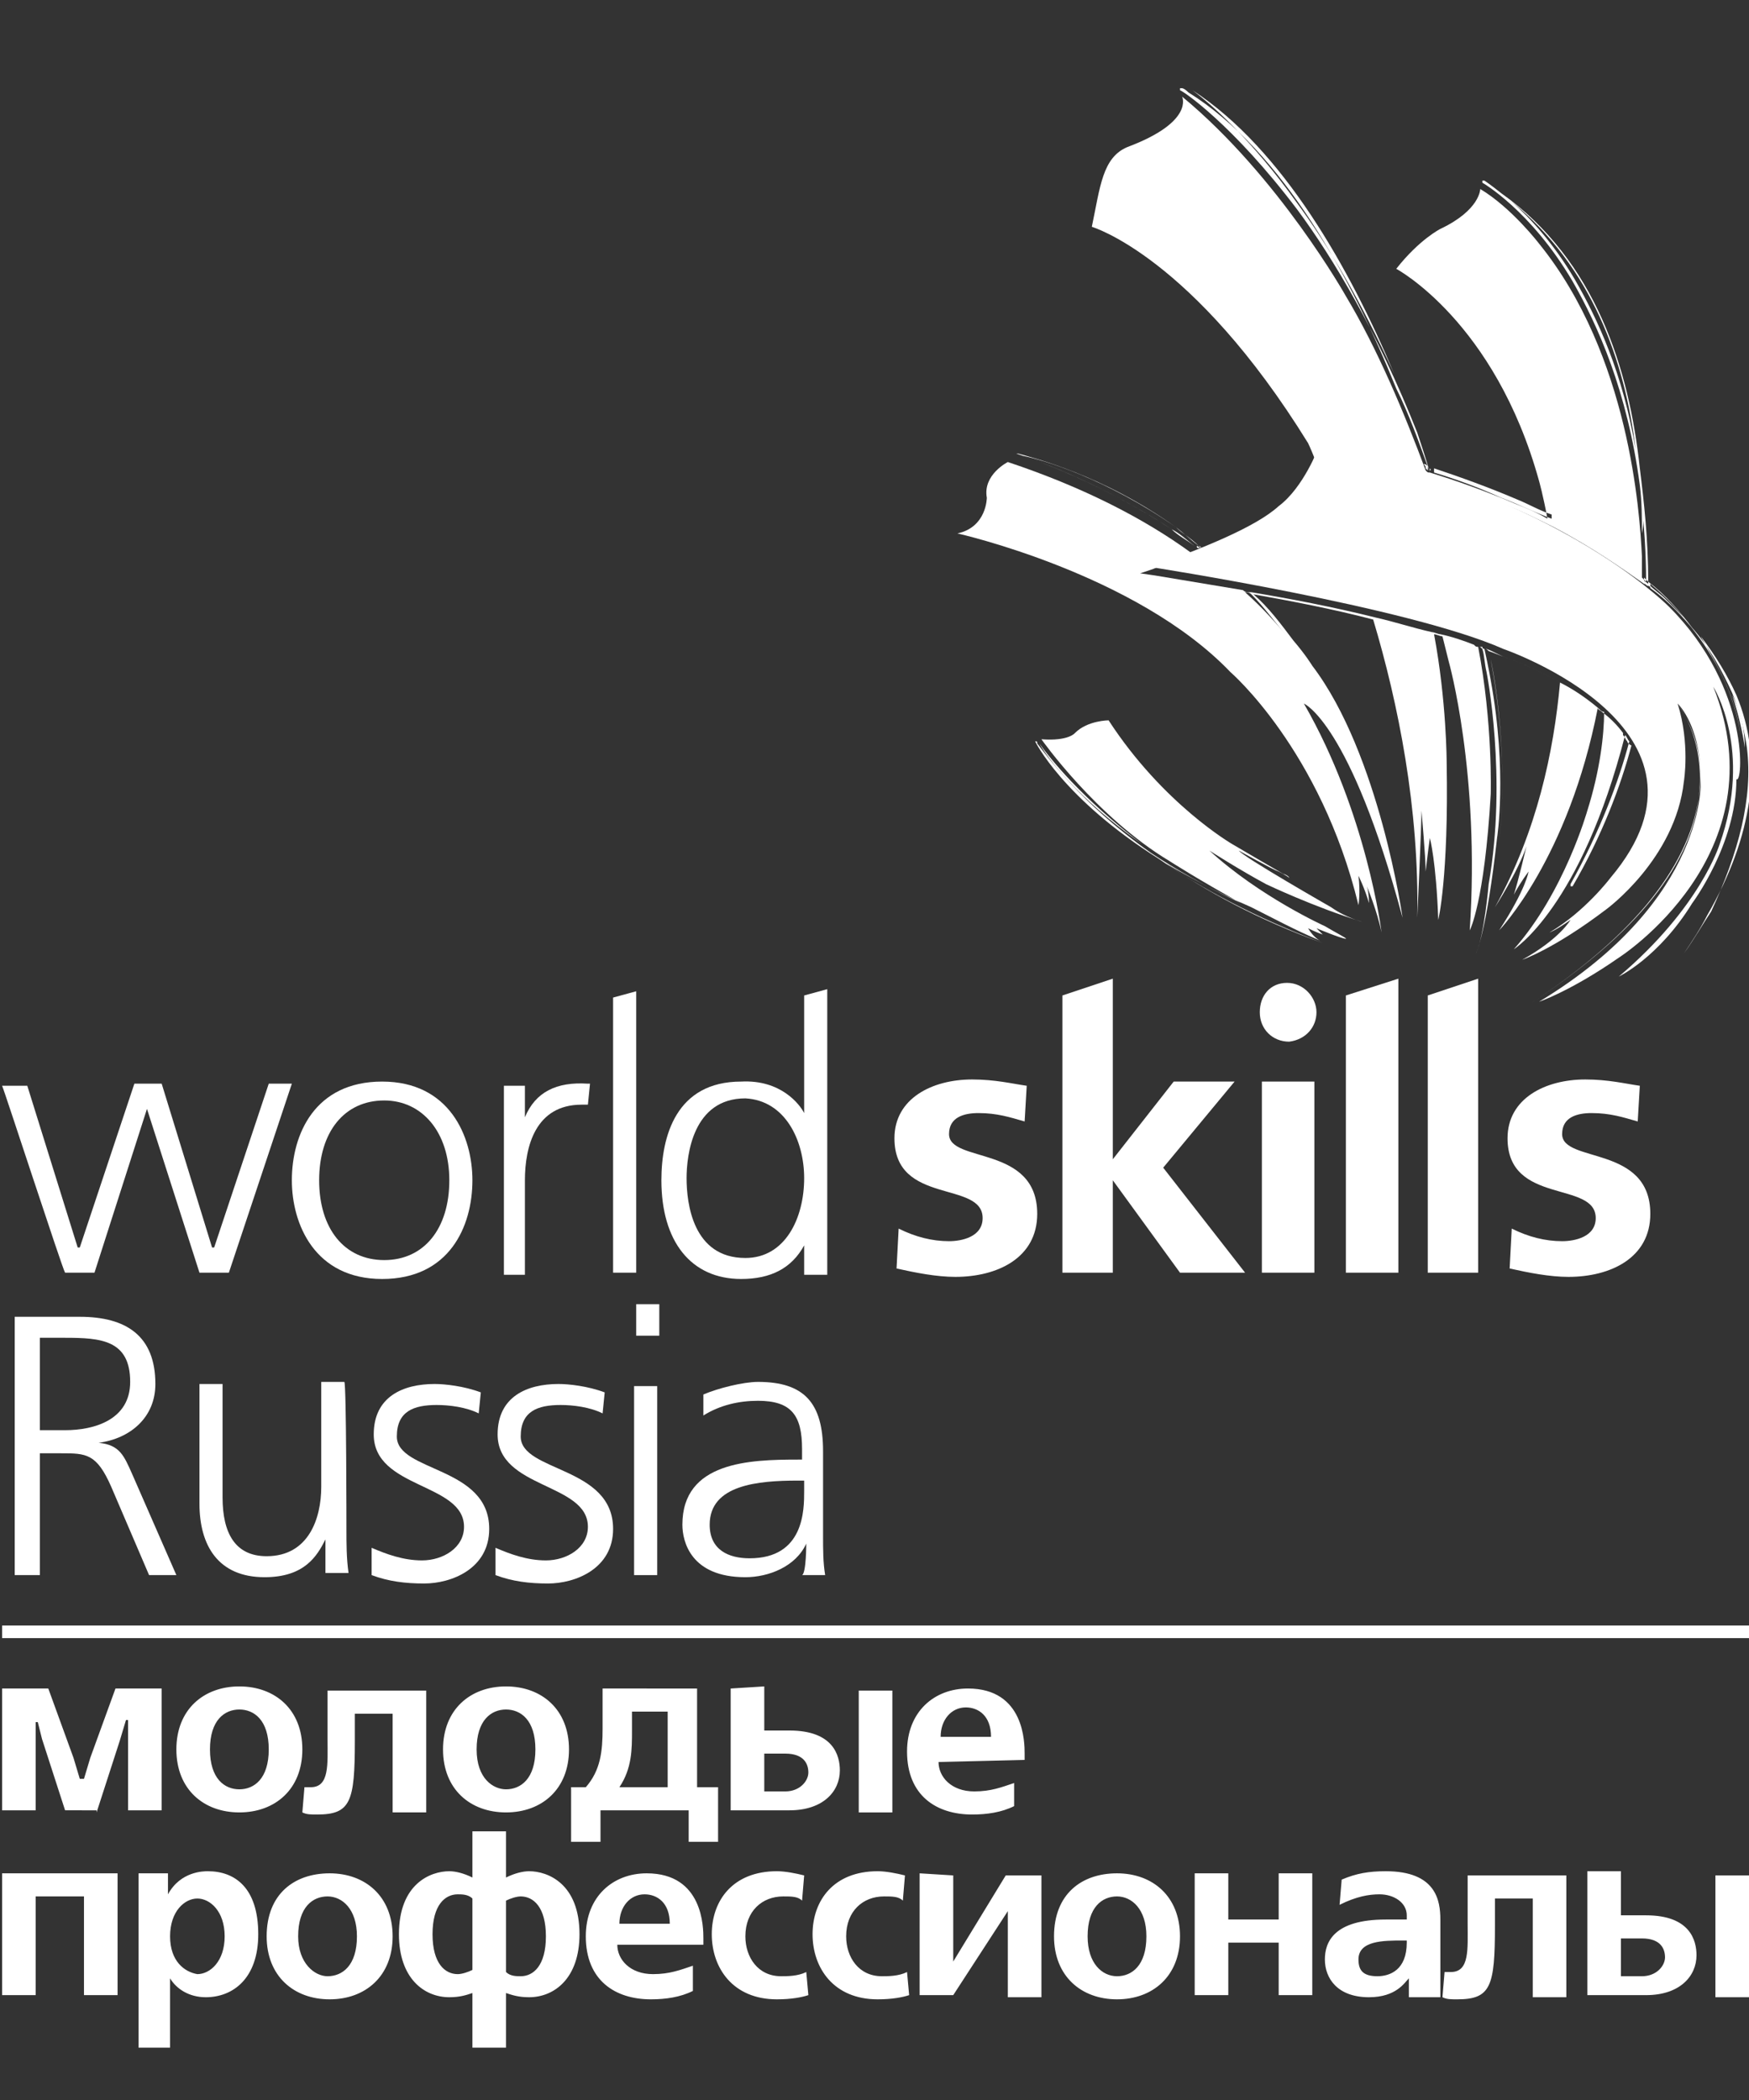 <?xml version="1.0" encoding="utf-8"?>
<!-- Generator: Adobe Illustrator 21.0.0, SVG Export Plug-In . SVG Version: 6.00 Build 0)  -->
<svg version="1.1" id="Слой_1" xmlns="http://www.w3.org/2000/svg" xmlns:xlink="http://www.w3.org/1999/xlink" x="0px" y="0px"
	 width="83.3px" height="100px" viewBox="0 0 83.3 100" style="enable-background:new 0 0 83.3 100;" xml:space="preserve">
<rect x="0" y="0" width="83.3" height="100" fill="#333333" stroke="none"/>
<style type="text/css">
	.st0{fill:#FFFFFF;}
</style>
<g id="XMLID_591_">
	<rect id="XMLID_688_" x="0.1" y="77.4" class="st0" width="83.2" height="0.6"/>
	<path id="XMLID_665_" class="st0" d="M0.1,89.2v5.8h1.6v-4.7H4v4.7h1.6v-5.8H0.1z M8.1,97.5v-2.3l0-1h0c0.3,0.5,0.9,0.9,1.7,0.9
		c1.3,0,2.5-0.9,2.5-3c0-2.2-1.1-3-2.4-3c-0.2,0-1.3,0-1.9,1.1h0v-1H6.6v8.3L8.1,97.5L8.1,97.5z M8.1,92.2c0-1.2,0.7-1.8,1.3-1.8
		c0.6,0,1.3,0.6,1.3,1.8c0,1.2-0.7,1.8-1.3,1.8C8.8,93.9,8.1,93.4,8.1,92.2 M12.7,92.2c0,1.9,1.3,3,3,3s3-1.1,3-3s-1.3-3-3-3
		S12.7,90.2,12.7,92.2 M14.2,92.2c0-1.4,0.7-1.9,1.4-1.9c0.7,0,1.4,0.6,1.4,1.9c0,1.4-0.7,1.9-1.4,1.9C15,94.1,14.2,93.5,14.2,92.2
		 M22.5,87.2v2.2c-0.4-0.2-0.8-0.3-1.1-0.3c-0.9,0-2.4,0.6-2.4,3c0,2.1,1.2,3,2.4,3c0.5,0,0.8-0.1,1.1-0.2v2.6h1.6v-2.6
		c0.3,0.1,0.6,0.2,1.1,0.2c1.2,0,2.4-0.9,2.4-3c0-2.4-1.5-3-2.4-3c-0.3,0-0.7,0.1-1.1,0.3v-2.2H22.5z M24.1,90.5
		c0.2-0.1,0.5-0.2,0.7-0.2c0.6,0,1.2,0.5,1.2,1.9c0,1.4-0.6,1.9-1.2,1.9c-0.2,0-0.5,0-0.7-0.2V90.5z M22.5,93.8
		C22.3,93.9,22,94,21.8,94c-0.6,0-1.2-0.5-1.2-1.9s0.6-1.9,1.2-1.9c0.2,0,0.5,0,0.7,0.2V93.8z M33.5,92.6v-0.3c0-0.5,0-3.1-2.7-3.1
		c-1.6,0-2.9,1.1-2.9,3c0,2.1,1.4,3,3.1,3c0.7,0,1.4-0.1,2-0.4v-1.2c-0.6,0.2-1.1,0.4-1.9,0.4c-1.1,0-1.7-0.7-1.7-1.4L33.5,92.6
		L33.5,92.6z M29.5,91.6c0-0.8,0.5-1.4,1.2-1.4c0.6,0,1.2,0.4,1.2,1.4H29.5z M38.3,89.3c-0.4-0.1-0.9-0.2-1.3-0.2
		c-2.1,0-3.1,1.4-3.1,3c0,1.6,1,3.1,3.1,3.1c0.7,0,1.2-0.1,1.5-0.2l-0.1-1.1c-0.4,0.2-0.9,0.2-1.2,0.2c-1.1,0-1.7-0.9-1.7-1.9
		c0-1.2,0.8-1.9,1.8-1.9c0.4,0,0.7,0,0.9,0.2L38.3,89.3z M43.1,89.3c-0.4-0.1-0.9-0.2-1.3-0.2c-2.1,0-3.1,1.4-3.1,3
		c0,1.6,1,3.1,3.1,3.1c0.7,0,1.2-0.1,1.5-0.2l-0.1-1.1c-0.4,0.2-0.9,0.2-1.2,0.2c-1.1,0-1.7-0.9-1.7-1.9c0-1.2,0.8-1.9,1.8-1.9
		c0.4,0,0.7,0,0.9,0.2L43.1,89.3z M43.8,89.2v5.8h1.6L48,91h0l0,1.1v3h1.6v-5.8h-1.7l-2.5,4.1h0l0-1v-3.1L43.8,89.2L43.8,89.2z
		 M50.2,92.2c0,1.9,1.3,3,3,3s3-1.1,3-3s-1.3-3-3-3S50.2,90.2,50.2,92.2 M51.8,92.2c0-1.4,0.7-1.9,1.4-1.9c0.7,0,1.4,0.6,1.4,1.9
		c0,1.4-0.7,1.9-1.4,1.9C52.5,94.1,51.8,93.5,51.8,92.2 M56.9,89.2v5.8h1.6v-2.5h2.4v2.5h1.6v-5.8h-1.6v2.2h-2.4v-2.2H56.9z
		 M63.8,90.7c0.8-0.4,1.4-0.5,1.9-0.5c0.7,0,1.3,0.4,1.3,1v0.2h-0.1c-0.3,0-0.6,0-0.9,0c-2.5,0-2.9,1.1-2.9,1.9
		c0,0.9,0.6,1.8,2.1,1.8c1.3,0,1.7-0.7,1.9-0.9h0v0.9h1.5v-3.7c0-0.9-0.2-2.3-2.6-2.3c-0.8,0-1.4,0.1-2.1,0.4L63.8,90.7L63.8,90.7z
		 M67,92.4v0.1c0,1.3-0.8,1.6-1.4,1.6c-0.7,0-0.9-0.3-0.9-0.8c0-0.9,1.2-0.9,2.1-0.9L67,92.4L67,92.4z M69.9,89.2v2.4
		c0,1.2,0.1,2.3-0.8,2.3c-0.1,0-0.2,0-0.3,0l-0.1,1.2c0.2,0.1,0.4,0.1,0.7,0.1c1.6,0,1.8-0.6,1.8-3.5v-1.3h1.8v4.7h1.6v-5.8H69.9z
		 M81.7,95.1h1.6v-5.8h-1.6V95.1z M75.6,89.2v5.8h2.8c1.6,0,2.4-0.9,2.4-1.9c0-0.7-0.3-1.9-2.4-1.9h-1.2v-2.1H75.6L75.6,89.2z
		 M77.2,92.3h1c0.9,0,1.1,0.5,1.1,0.9c0,0.4-0.4,0.9-1.1,0.9h-1V92.3z"/>
	<path id="XMLID_651_" class="st0" d="M4.6,86.3l1.1-3.4L6,81.9h0.1l0,1v3.3h1.6v-5.8H5.5l-1.2,3.3l-0.3,1H3.8l-0.3-1l-1.2-3.3H0.1
		v5.8h1.6V83l0-1h0.1L2,82.8l1.1,3.4H4.6z M8.4,83.3c0,1.9,1.3,3,3,3s3-1.1,3-3s-1.3-3-3-3S8.4,81.4,8.4,83.3 M10,83.3
		c0-1.4,0.7-1.9,1.4-1.9c0.7,0,1.4,0.5,1.4,1.9s-0.7,1.9-1.4,1.9C10.7,85.2,10,84.7,10,83.3 M15.6,80.4v2.4c0,1.2,0.1,2.3-0.8,2.3
		c-0.1,0-0.2,0-0.3,0l-0.1,1.2c0.2,0.1,0.4,0.1,0.7,0.1c1.6,0,1.8-0.6,1.8-3.5v-1.3h1.8v4.7h1.6v-5.8H15.6L15.6,80.4z M21.1,83.3
		c0,1.9,1.3,3,3,3s3-1.1,3-3s-1.3-3-3-3S21.1,81.4,21.1,83.3 M22.7,83.3c0-1.4,0.7-1.9,1.4-1.9c0.7,0,1.4,0.5,1.4,1.9
		s-0.7,1.9-1.4,1.9C23.5,85.2,22.7,84.7,22.7,83.3 M28.7,80.4v1.9c0,1.1-0.1,2-0.8,2.8h-0.7v2.6h1.4v-1.5h4.2v1.5h1.4v-2.6h-1v-4.7
		L28.7,80.4L28.7,80.4z M29.5,85.1c0.6-0.9,0.6-1.8,0.6-2.7v-0.9h1.7v3.6L29.5,85.1L29.5,85.1z M40.9,86.3h1.6v-5.8h-1.6V86.3z
		 M34.8,80.4v5.8h2.8c1.6,0,2.4-0.9,2.4-1.9c0-0.7-0.3-1.9-2.4-1.9h-1.2v-2.1L34.8,80.4L34.8,80.4z M36.4,83.5h1
		c0.9,0,1.1,0.5,1.1,0.9c0,0.4-0.4,0.9-1.1,0.9h-1V83.5z M48.8,83.8v-0.3c0-0.5,0-3.1-2.7-3.1c-1.6,0-2.9,1.1-2.9,3
		c0,2.1,1.4,3,3.1,3c0.7,0,1.4-0.1,2-0.4v-1.1c-0.6,0.2-1.1,0.4-1.9,0.4c-1.1,0-1.7-0.7-1.7-1.4L48.8,83.8L48.8,83.8z M44.8,82.7
		c0-0.8,0.5-1.4,1.2-1.4c0.6,0,1.2,0.4,1.2,1.4H44.8z"/>
	<path id="XMLID_648_" class="st0" d="M22.5,56.2c0-2.1-1.1-4.7-4.3-4.7s-4.3,2.5-4.3,4.7c0,2.1,1.1,4.7,4.3,4.7
		C21.4,60.9,22.5,58.4,22.5,56.2 M21.4,56.2c0,2.3-1.2,3.8-3.1,3.8c-1.9,0-3.1-1.5-3.1-3.8s1.2-3.8,3.1-3.8
		C20.1,52.4,21.4,53.9,21.4,56.2"/>
	<path id="XMLID_647_" class="st0" d="M25,53.2v-1.5h-1v9H25v-4.4v-0.1c0-1.6,0.5-3.6,2.7-3.6H28v0l0.1-1H28
		C26.5,51.5,25.5,52,25,53.2"/>
	<path id="XMLID_646_" class="st0" d="M48.8,53.4c-0.7-0.2-1.3-0.4-2.2-0.4c-0.7,0-1.4,0.2-1.4,1c0,1.4,4.2,0.5,4.2,3.8
		c0,2.1-1.9,3-3.9,3c-0.9,0-1.9-0.2-2.8-0.4l0.1-1.9c0.8,0.4,1.6,0.6,2.4,0.6c0.6,0,1.6-0.2,1.6-1.1c0-1.8-4.2-0.6-4.2-3.8
		c0-1.9,1.8-2.8,3.7-2.8c1.1,0,1.9,0.2,2.6,0.3L48.8,53.4z"/>
	<polyline id="XMLID_645_" class="st0" points="60.1,60.6 60.1,51.5 62.6,51.5 62.6,60.6 	"/>
	<path id="XMLID_644_" class="st0" d="M78,53.4c-0.7-0.2-1.3-0.4-2.2-0.4c-0.7,0-1.4,0.2-1.4,1c0,1.4,4.2,0.5,4.2,3.8
		c0,2.1-1.9,3-3.9,3c-0.9,0-1.9-0.2-2.8-0.4l0.1-1.9c0.8,0.4,1.6,0.6,2.4,0.6c0.6,0,1.6-0.2,1.6-1.1c0-1.8-4.2-0.6-4.2-3.8
		c0-1.9,1.8-2.8,3.7-2.8c1.1,0,1.9,0.2,2.6,0.3L78,53.4z"/>
	<polygon id="XMLID_643_" class="st0" points="55.4,55.6 58.8,51.5 55.9,51.5 53,55.2 53,55.2 53,46.6 50.6,47.4 50.6,60.6 53,60.6 
		53,56.2 53,56.2 56.2,60.6 59.3,60.6 	"/>
	<path id="XMLID_640_" class="st0" d="M39.4,47.1L39.4,47.1l-1.1,0.3V53c-0.2-0.4-1.1-1.6-3-1.5c-3.1,0-3.8,2.6-3.8,4.7
		c0,2.9,1.4,4.7,3.8,4.7c1.4,0,2.4-0.5,3-1.6v1.4h1.1V47.1z M38.3,56.1c0,1.9-0.9,3.8-2.8,3.8c-2.5,0-2.8-2.6-2.8-3.8
		c0-1.1,0.3-3.8,2.8-3.8C37.4,52.4,38.3,54.3,38.3,56.1"/>
	<polygon id="XMLID_639_" class="st0" points="30.3,47.2 29.2,47.5 29.2,60.6 30.3,60.6 30.3,47.1 	"/>
	<polygon id="XMLID_638_" class="st0" points="64.1,47.4 64.1,60.6 66.6,60.6 66.6,46.6 	"/>
	<polygon id="XMLID_637_" class="st0" points="68,47.4 68,47.4 68,60.6 70.4,60.6 70.4,46.6 	"/>
	<path id="XMLID_636_" class="st0" d="M62.7,48.2c0-0.7-0.6-1.4-1.4-1.4S60,47.4,60,48.2s0.6,1.4,1.4,1.4
		C62.2,49.5,62.7,48.9,62.7,48.2"/>
	<path id="XMLID_635_" class="st0" d="M1.3,51.7H0.1v0c0.1,0.2,2.9,8.8,3,8.9v0h1.4c0,0,2.5-7.8,2.5-7.8H7c0,0,2.5,7.8,2.5,7.8h1.4
		l3-9h-1.1c0,0-2.6,7.8-2.6,7.8h-0.1c0,0-2.4-7.8-2.4-7.8H6.4c0,0-2.6,7.8-2.6,7.8H3.7C3.7,59.4,1.3,51.7,1.3,51.7L1.3,51.7z"/>
	<path id="XMLID_632_" class="st0" d="M0.7,62.7h3.1c2.2,0,3.6,0.9,3.6,3.2c0,1.6-1.2,2.6-2.7,2.8v0c1,0.1,1.2,0.6,1.6,1.5L8.4,75
		H7.1l-1.8-4.2c-0.7-1.6-1.2-1.6-2.4-1.6h-1V75H0.7L0.7,62.7L0.7,62.7z M1.9,68.1h1.2c1.4,0,3.1-0.5,3.1-2.3c0-2-1.4-2.1-3.1-2.1
		H1.9L1.9,68.1L1.9,68.1z"/>
	<path id="XMLID_631_" class="st0" d="M16.5,72.8c0,0.7,0,1.4,0.1,2.1h-1.1v-1.6h0c-0.4,0.8-1,1.8-2.9,1.8c-2.2,0-3.1-1.5-3.1-3.5
		v-5.7h1.1v5.4c0,1.7,0.6,2.8,2.1,2.8c2,0,2.6-1.8,2.6-3.3v-5h1.1C16.5,65.9,16.5,72.8,16.5,72.8z"/>
	<path id="XMLID_630_" class="st0" d="M17.7,73.7c0.7,0.3,1.5,0.6,2.4,0.6c1,0,2-0.6,2-1.6c0-2.1-4.3-1.8-4.3-4.4
		c0-1.8,1.4-2.4,2.9-2.4c0.5,0,1.4,0.1,2.2,0.4l-0.1,1c-0.6-0.3-1.4-0.4-2-0.4c-1.1,0-1.9,0.3-1.9,1.5c0,1.7,4.4,1.4,4.4,4.4
		c0,1.9-1.8,2.6-3.1,2.6c-0.9,0-1.7-0.1-2.5-0.4L17.7,73.7z"/>
	<path id="XMLID_629_" class="st0" d="M23.6,73.7c0.7,0.3,1.5,0.6,2.4,0.6c1,0,2-0.6,2-1.6c0-2.1-4.3-1.8-4.3-4.4
		c0-1.8,1.4-2.4,2.9-2.4c0.5,0,1.4,0.1,2.2,0.4l-0.1,1c-0.6-0.3-1.4-0.4-2-0.4c-1.1,0-1.9,0.3-1.9,1.5c0,1.7,4.4,1.4,4.4,4.4
		c0,1.9-1.8,2.6-3.1,2.6c-0.9,0-1.7-0.1-2.5-0.4L23.6,73.7z"/>
	<path id="XMLID_626_" class="st0" d="M31.4,63.6h-1.1v-1.5h1.1V63.6z M30.2,66h1.1v9h-1.1V66z"/>
	<path id="XMLID_623_" class="st0" d="M38.4,73.5L38.4,73.5c-0.5,1.1-1.8,1.6-2.9,1.6c-2.6,0-3-1.7-3-2.5c0-3,3.2-3.1,5.5-3.1h0.2
		V69c0-1.6-0.5-2.3-2.1-2.3c-0.9,0-1.8,0.2-2.6,0.7v-1c0.7-0.3,1.9-0.6,2.6-0.6c2.2,0,3.1,1,3.1,3.3v4c0,0.7,0,1.3,0.1,1.9h-1.1
		C38.4,74.9,38.4,73.5,38.4,73.5z M38.3,70.5H38c-1.9,0-4.2,0.2-4.2,2.1c0,1.2,0.9,1.6,1.9,1.6c2.6,0,2.6-2.3,2.6-3.2V70.5z"/>
	<path id="XMLID_620_" class="st0" d="M49.5,35.4c0.5,0.7,2,2.6,4.9,4.8C51.3,38,49.9,36.1,49.5,35.4 M63.1,44.1
		c0,0-3.1-1.4-5.5-3.6c0,0,1.4,0.9,2.7,1.6c0,0,2.3,1.1,4.6,1.8c0,0-0.8-0.2-1.5-0.7c0,0-4.2-2.4-4.4-2.7c0,0,1.6,0.9,1.9,1
		c0,0,0.4,0.2,0.5,0.3c0,0,0-0.1-0.3-0.2c0,0-1.9-1.1-2.4-1.4c0,0-3.3-1.9-5.9-5.9c0,0-1,0-1.6,0.6c0,0-0.3,0.4-1.6,0.3
		c0,0,2.6,3.7,6.1,5.8c0,0,1.4,0.9,3.4,2c-1.7-0.8-3.1-1.6-4.3-2.4c-3.4-2.4-5-4.7-5.4-5.2c0-0.1,0-0.1-0.1-0.1h0c0,0,0,0,0,0
		c0,0,1.3,2.7,5.9,5.6c2,1.4,4.6,2.8,7.8,4l0,0l0,0c-3.1-1.1-5.6-2.5-7.5-3.8c1.2,0.7,2.5,1.4,4.1,2.1c1,0.5,2.1,1.1,3.3,1.6
		c0,0-0.3-0.1-0.6-0.6c0,0,0.4,0.2,0.7,0.3c0,0-0.1-0.1-0.3-0.3c0,0,1.2,0.5,1.4,0.5C64.2,44.7,63.6,44.4,63.1,44.1"/>
	<path id="XMLID_619_" class="st0" d="M57.1,26C57.1,26,57.1,26,57.1,26c-0.4-0.3-0.7-0.6-1.1-0.9c-3.5-2.5-6.8-3.3-7.5-3.5
		c-0.1,0-0.1,0-0.1,0h0v0c0,0,3.6,1.1,7.4,3.6c0.4,0.2,0.7,0.5,1.1,0.8c0,0,0,0,0,0c-0.4-0.3-0.8-0.5-1.1-0.8
		c-3.2-2.1-6.2-3.2-7.1-3.5c1,0.2,4,1.1,7.3,3.4C56.3,25.4,56.7,25.6,57.1,26"/>
	<path id="XMLID_618_" class="st0" d="M78.5,27.6C78.5,27.6,78.4,27.6,78.5,27.6L78.5,27.6C78.5,27.6,78.5,27.6,78.5,27.6"/>
	<path id="XMLID_617_" class="st0" d="M82.5,33.1C82.5,33,82.5,33,82.5,33.1c0.3,0.9,0.5,1.8,0.6,2.5C83.1,34.7,82.9,33.9,82.5,33.1
		"/>
	<path id="XMLID_616_" class="st0" d="M78.3,27.7L78.3,27.7L78.3,27.7L78.3,27.7"/>
	<path id="XMLID_615_" class="st0" d="M57.2,26.1L57.2,26.1c0,0-0.1-0.1-0.1-0.1c0,0,0,0,0,0C57.2,26,57.2,26.1,57.2,26.1"/>
	<path id="XMLID_614_" class="st0" d="M57.2,26.1c-0.1,0-0.1-0.1-0.2-0.1c0,0,0,0,0,0C57,26.1,57,26.1,57.2,26.1
		C57.1,26.1,57.1,26.1,57.2,26.1"/>
	<path id="XMLID_613_" class="st0" d="M78.3,27.6L78.3,27.6L78.3,27.6C78.2,27.6,78.2,27.6,78.3,27.6L78.3,27.6"/>
	<path id="XMLID_612_" class="st0" d="M78.2,27.6L78.2,27.6L78.2,27.6L78.2,27.6L78.2,27.6"/>
	<polygon id="XMLID_611_" class="st0" points="78.5,27.7 78.5,27.7 78.5,27.6 	"/>
	<path id="XMLID_610_" class="st0" d="M78.3,27.4L78.3,27.4L78.3,27.4C78.3,27.5,78.3,27.5,78.3,27.4L78.3,27.4z"/>
	<path id="XMLID_609_" class="st0" d="M79.6,28.8L79.6,28.8c0.3,0.3,0.5,0.5,0.7,0.7c-0.1-0.1-0.1-0.1-0.2-0.2
		C79.9,29.1,79.8,29,79.6,28.8"/>
	<path id="XMLID_608_" class="st0" d="M79.4,28.6c0.1,0.1,0.1,0.1,0.2,0.2C79.6,28.8,79.5,28.7,79.4,28.6"/>
	<path id="XMLID_604_" class="st0" d="M70.6,31.4C70.6,31.4,70.6,31.4,70.6,31.4C70.6,31.4,70.6,31.4,70.6,31.4c0,0,0-0.2-0.1-0.5
		c0,0,0,0,0,0C70.6,31.2,70.6,31.4,70.6,31.4 M61.3,30.3c-0.5-0.6-1.1-1.3-2-2.1c0.1,0,0.2,0,0.3,0.1C60.2,28.9,60.7,29.6,61.3,30.3
		 M77.5,35.3c-0.1-0.1-0.1-0.2-0.2-0.3c0,0,0,0,0-0.1l0,0c-0.3-0.4-0.6-0.7-1-1c-0.1-0.1-0.2-0.1-0.2-0.2c-0.6-0.5-1.2-0.9-1.8-1.2
		c-1.4-0.8-2.6-1.2-2.6-1.2l0,0l0,0c-0.3-0.1-0.6-0.3-0.9-0.4c0,0-0.1,0-0.1,0c0,0-0.1,0-0.1-0.1c0,0,0,0-0.1,0c0,0,0,0,0,0
		s-0.1,0-0.1,0c-0.1,0-0.1,0-0.2-0.1c-0.5-0.2-1.1-0.4-1.6-0.5c-0.1,0-0.3-0.1-0.4-0.1c-0.9-0.2-1.8-0.5-2.7-0.7
		c-2-0.5-4.1-0.9-5.9-1.2c0,0,0,0-0.1,0l0,0h0c-0.1,0-0.2,0-0.3-0.1c-2.4-0.4-4.2-0.7-4.2-0.7l-0.7-0.1l0.6-0.2
		c0.7-0.3,1.4-0.5,2-0.7c-0.1,0-0.1-0.1-0.2-0.1c-2.2-1.6-5.1-3.1-8.7-4.3c0,0-1.2,0.6-1,1.7c0,0,0,1.4-1.4,1.7c0,0,8.5,1.9,13,6.6
		c0,0,4.3,3.7,6.1,11.1c0,0,0.1-0.6,0-1.4c0,0,0.3,0.6,0.5,1.3c0,0,0-0.5-0.1-0.8c0,0,0.5,1.2,0.7,2.2c0,0-0.7-5.7-3.7-10.9
		c0,0,2.2,0.9,4.7,10.2c0,0-1.1-7.8-4.3-12c0,0-0.3-0.5-0.9-1.2c-0.6-0.8-1.2-1.6-1.9-2.2h0c2.5,2.4,4.8,5.5,5.8,9.6c0,0,0,0,0,0
		c0,0,0,0,0,0c-1-4.1-3.3-7.2-5.8-9.6c1.7,0.3,3.8,0.7,5.7,1.2c1.2,4,2.2,9,2.1,14.2c0,0,0.2-4.3,0.2-5.1c0,0,0.2,2.2,0.2,2.9
		c0,0,0.1-0.9,0.2-1.6c0,0,0.3,1.1,0.4,3.9c0,0,0.5-2,0.4-7.5c0,0,0-2.9-0.6-6.1c0.1,0,0.3,0.1,0.4,0.1c0.1,0.4,0.2,0.8,0.3,1.2
		c0,0,1.5,5.3,1,12.8c0,0,0.7-1.3,1-6.5c0,0,0.1-3.4-0.6-7c0.1,0,0.1,0,0.2,0.1c0.1,0.3,0.1,0.7,0.2,1.1c0,0,1,5,0.1,10.1
		c0,0-0.2,2.4-0.6,3.3c0,0,0.5-1,1-5.5c0,0,0.5-3.1-0.3-7.5c0,0-0.1-0.6-0.3-1.5c0.1,0,0.1,0,0.2,0.1c0,0.1,0.1,0.3,0.1,0.4
		c0,0,0.9,4,0.4,8.7c0,0,0,0,0,0c0,0,0,0,0,0c0.5-4.6-0.4-8.6-0.4-8.7c0-0.1-0.1-0.3-0.1-0.4c0.3,0.1,0.5,0.2,0.8,0.3l0,0l0,0l0,0
		c0,0,1.2,0.4,2.6,1.2c-0.3,3.3-1.1,7.1-3.1,10.7c0,0,1.1-1.7,1.5-2.9c0,0-0.4,1.7-0.6,2.3c0.1-0.2,0.4-0.7,0.7-1.1
		c0,0-0.1,0.8-1.4,2.8c0,0,3.3-3.4,4.7-10.6c0.1,0.1,0.2,0.2,0.3,0.2c0,1.1-0.2,2.8-0.8,4.7c0,0-1.1,3.9-3.5,6.6c0,0,3.2-2,5.3-10.2
		c0.1,0.1,0.1,0.2,0.2,0.3c-0.5,1.9-1.4,4.3-2.8,6.8c0,0,0,0,0,0.1c0,0,0,0,0.1,0c1.4-2.4,2.3-4.8,2.8-6.7
		C77.5,35.4,77.5,35.3,77.5,35.3C77.6,35.3,77.5,35.3,77.5,35.3"/>
	<path id="XMLID_593_" class="st0" d="M79.6,28.8C79.6,28.8,79.6,28.8,79.6,28.8c-0.1-0.1-0.1-0.1-0.2-0.2c0,0-0.1-0.1-0.1-0.1
		c-0.2-0.2-0.5-0.4-0.7-0.6c0,0,0-0.1,0-0.1c0.6,0.5,1.1,1,1.6,1.6c0.1,0.1,0.1,0.1,0.2,0.2C80.1,29.3,79.9,29.1,79.6,28.8
		 M78.3,27.6c0,0,0-0.2,0-0.1c0.1,0.1,0.1,0.1,0.2,0.2c0,0,0,0.1,0,0.1C78.4,27.7,78.3,27.7,78.3,27.6 M78.2,23.9
		c0.1,1.2,0.2,2.4,0.2,3.8c-0.1-0.1-0.1-0.1-0.2-0.2c0,0,0-0.1,0-0.1c0-0.6,0-1.3,0-2C78.3,24.9,78.3,24.4,78.2,23.9 M71.5,23.7
		c-1.1-0.5-2.2-0.9-3.2-1.2c0,0,0-0.1,0-0.1c0,0,0,0,0-0.1c1.2,0.4,2.6,0.9,4,1.5c0.5,0.2,1,0.5,1.6,0.7c0,0,0,0.1,0,0.1
		c0,0,0,0.1,0,0.1C73.1,24.4,72.3,24,71.5,23.7 M68.1,22.4c0,0,0-0.1,0-0.1s0,0,0-0.1h0c0,0,0,0,0,0.1
		C68.1,22.3,68.2,22.4,68.1,22.4C68.2,22.4,68.1,22.4,68.1,22.4 M67.9,22.3C67.9,22.3,67.9,22.3,67.9,22.3c0-0.1,0-0.1-0.1-0.2
		c0.1,0,0.1,0,0.2,0.1c0,0,0,0,0,0.1c0,0,0,0.1,0,0.1L67.9,22.3z M67.6,20.9c0.2,0.4,0.3,0.9,0.5,1.3h0
		C67.9,21.8,67.8,21.3,67.6,20.9 M61.8,9.7c-2.2-3.1-4.2-4.8-5-5.4c4.3,2.8,7.5,8.5,9.6,13.5C64.8,14.3,63.2,11.6,61.8,9.7 M75,13.3
		c-1-1.7-2.1-2.9-3-3.7c3.8,3.1,5.4,7.6,5.9,11.8C77.3,17.8,76.1,15.2,75,13.3 M83.2,35.6c-0.1-0.7-0.3-1.6-0.7-2.6
		c-0.5-1.1-1.1-2.2-1.9-3.1c-0.6-0.8-1.3-1.6-2.1-2.2l0,0l0,0c0-2-0.2-3.8-0.4-5.4c-0.5-4.7-2.1-9.9-6.6-13.1
		c-0.5-0.4-0.8-0.6-0.8-0.6c0,0,0,0-0.1,0c0,0,0,0,0,0.1c0,0,2.3,1.3,4.3,4.7c1.2,2.1,2.6,5.2,3.2,9.7c0.1,0.8,0.1,1.6,0.1,2.3
		c0,0.4,0,0.8,0,1.1c-0.1-2.1-0.6-9.6-4.9-14.9c0,0-1.3-1.7-2.8-2.6c0,0,0,1-1.9,1.9c0,0-1,0.5-2.1,1.9c0,0,4.7,2.5,6.8,10.1
		c0,0,0.2,0.7,0.4,1.8c-0.5-0.3-1-0.5-1.5-0.7c-1.4-0.6-2.8-1.1-4.1-1.5c-0.5-1.4-1-2.8-1.6-4c-2.1-5.2-5.4-11.3-9.9-14.1
		c-0.2-0.2-0.3-0.2-0.3-0.2c0,0,0,0-0.1,0c0,0,0,0,0,0.1c0.1,0,2.5,1.6,5.6,5.7c1.7,2.3,3.8,5.8,5.7,10.6c0.2,0.6,0.4,1.2,0.6,1.9
		c-0.1,0-0.1,0-0.2-0.1c-1-2.7-2.3-5.8-3.8-8.3c0,0-3.2-5.7-7.8-9.5c0,0,0.6,1.2-2.6,2.4c-1.2,0.5-1.3,1.9-1.7,3.8
		c0,0,4.8,1.4,10.3,10.3c0,0,0.1,0.2,0.3,0.7c0,0.1,0.1,0.1,0.1,0.2c0.1-0.2,0.2-0.4,0.2-0.4l0-0.1l0.1,0c1.9,0.3,4.2,1,4.2,1
		c0.3,0.1,0.6,0.2,0.9,0.3c0,0,0-0.1,0-0.1c0.1,0,0.1,0,0.2,0.1c0,0,0,0.1,0,0.1s0,0,0,0c0,0,0-0.1,0-0.1h0c0,0,0,0.1,0,0.1
		c0,0,0.1,0,0.1,0c0,0,0-0.1,0-0.1c1,0.3,2.1,0.7,3.2,1.2c0.8,0.3,1.6,0.7,2.4,1.1v0c1.9,1,3.3,2,4.3,2.7l0,0l0,0c0,0,0,0,0,0l0,0
		c0.1,0,0.1,0.1,0.2,0.1c0,0,0.1,0,0.1,0.1c0.7,0.5,1.3,1.1,1.9,1.8c1.2,1.5,2.1,3.2,2.4,5.2c0,0,0,0,0,0c0,0,0,0,0,0
		c-0.2-1.5-0.8-2.8-1.5-4c-0.1-0.2-0.3-0.5-0.4-0.7c0.7,0.9,1.3,1.9,1.7,2.8c1.3,3.1,0.8,6.7-1.4,10.5c-0.3,0.6-0.7,1.2-1.1,1.8l0,0
		l0,0c0.5-0.7,0.9-1.4,1.3-2C82.8,40.6,83.5,38,83.2,35.6"/>
	<path id="XMLID_592_" class="st0" d="M79.5,28.9c0,0-4-4.1-12.5-6.6c0,0-2.3-0.7-4.2-1c0,0-0.7,1.9-1.9,2.8c-1.1,1-3.6,2-6.1,2.9
		c0,0,12.3,1.9,16.8,3.9c0,0,11.1,3.8,5.1,10.9c0,0-1.2,1.6-2.9,2.6c0,0,0.3-0.1,1-0.6c0,0-0.5,0.9-2.3,1.9c0,0,1.5-0.5,4-2.4
		c0,0,3.3-2.4,3.7-6.1c0,0,0.3-1.8-0.3-3.7c0.4,0.6,1.4,2.2,1,4.5c-0.5,3.4-3.3,6.8-8.5,10.1c0,0,0,0,0,0c0,0,0,0,0,0
		c5.2-3.3,8.1-6.7,8.5-10.1c0.3-2.2-0.5-3.8-1-4.5c0.3,0.3,1.1,1.4,1.1,3.6c0,0,0.4,5.7-7.7,10.6c0,0,1.5-0.5,3.8-2.1
		c0,0,7.7-4.9,4.5-12.9c0,0,1.9,3,0.3,7.5c0,0-0.9,3-4.8,6.3c0,0,1.9-0.9,3.5-3.5c0,0,2.1-2.8,2.1-5.9C83,37.4,83.4,32.8,79.5,28.9"
		/>
</g>
</svg>

